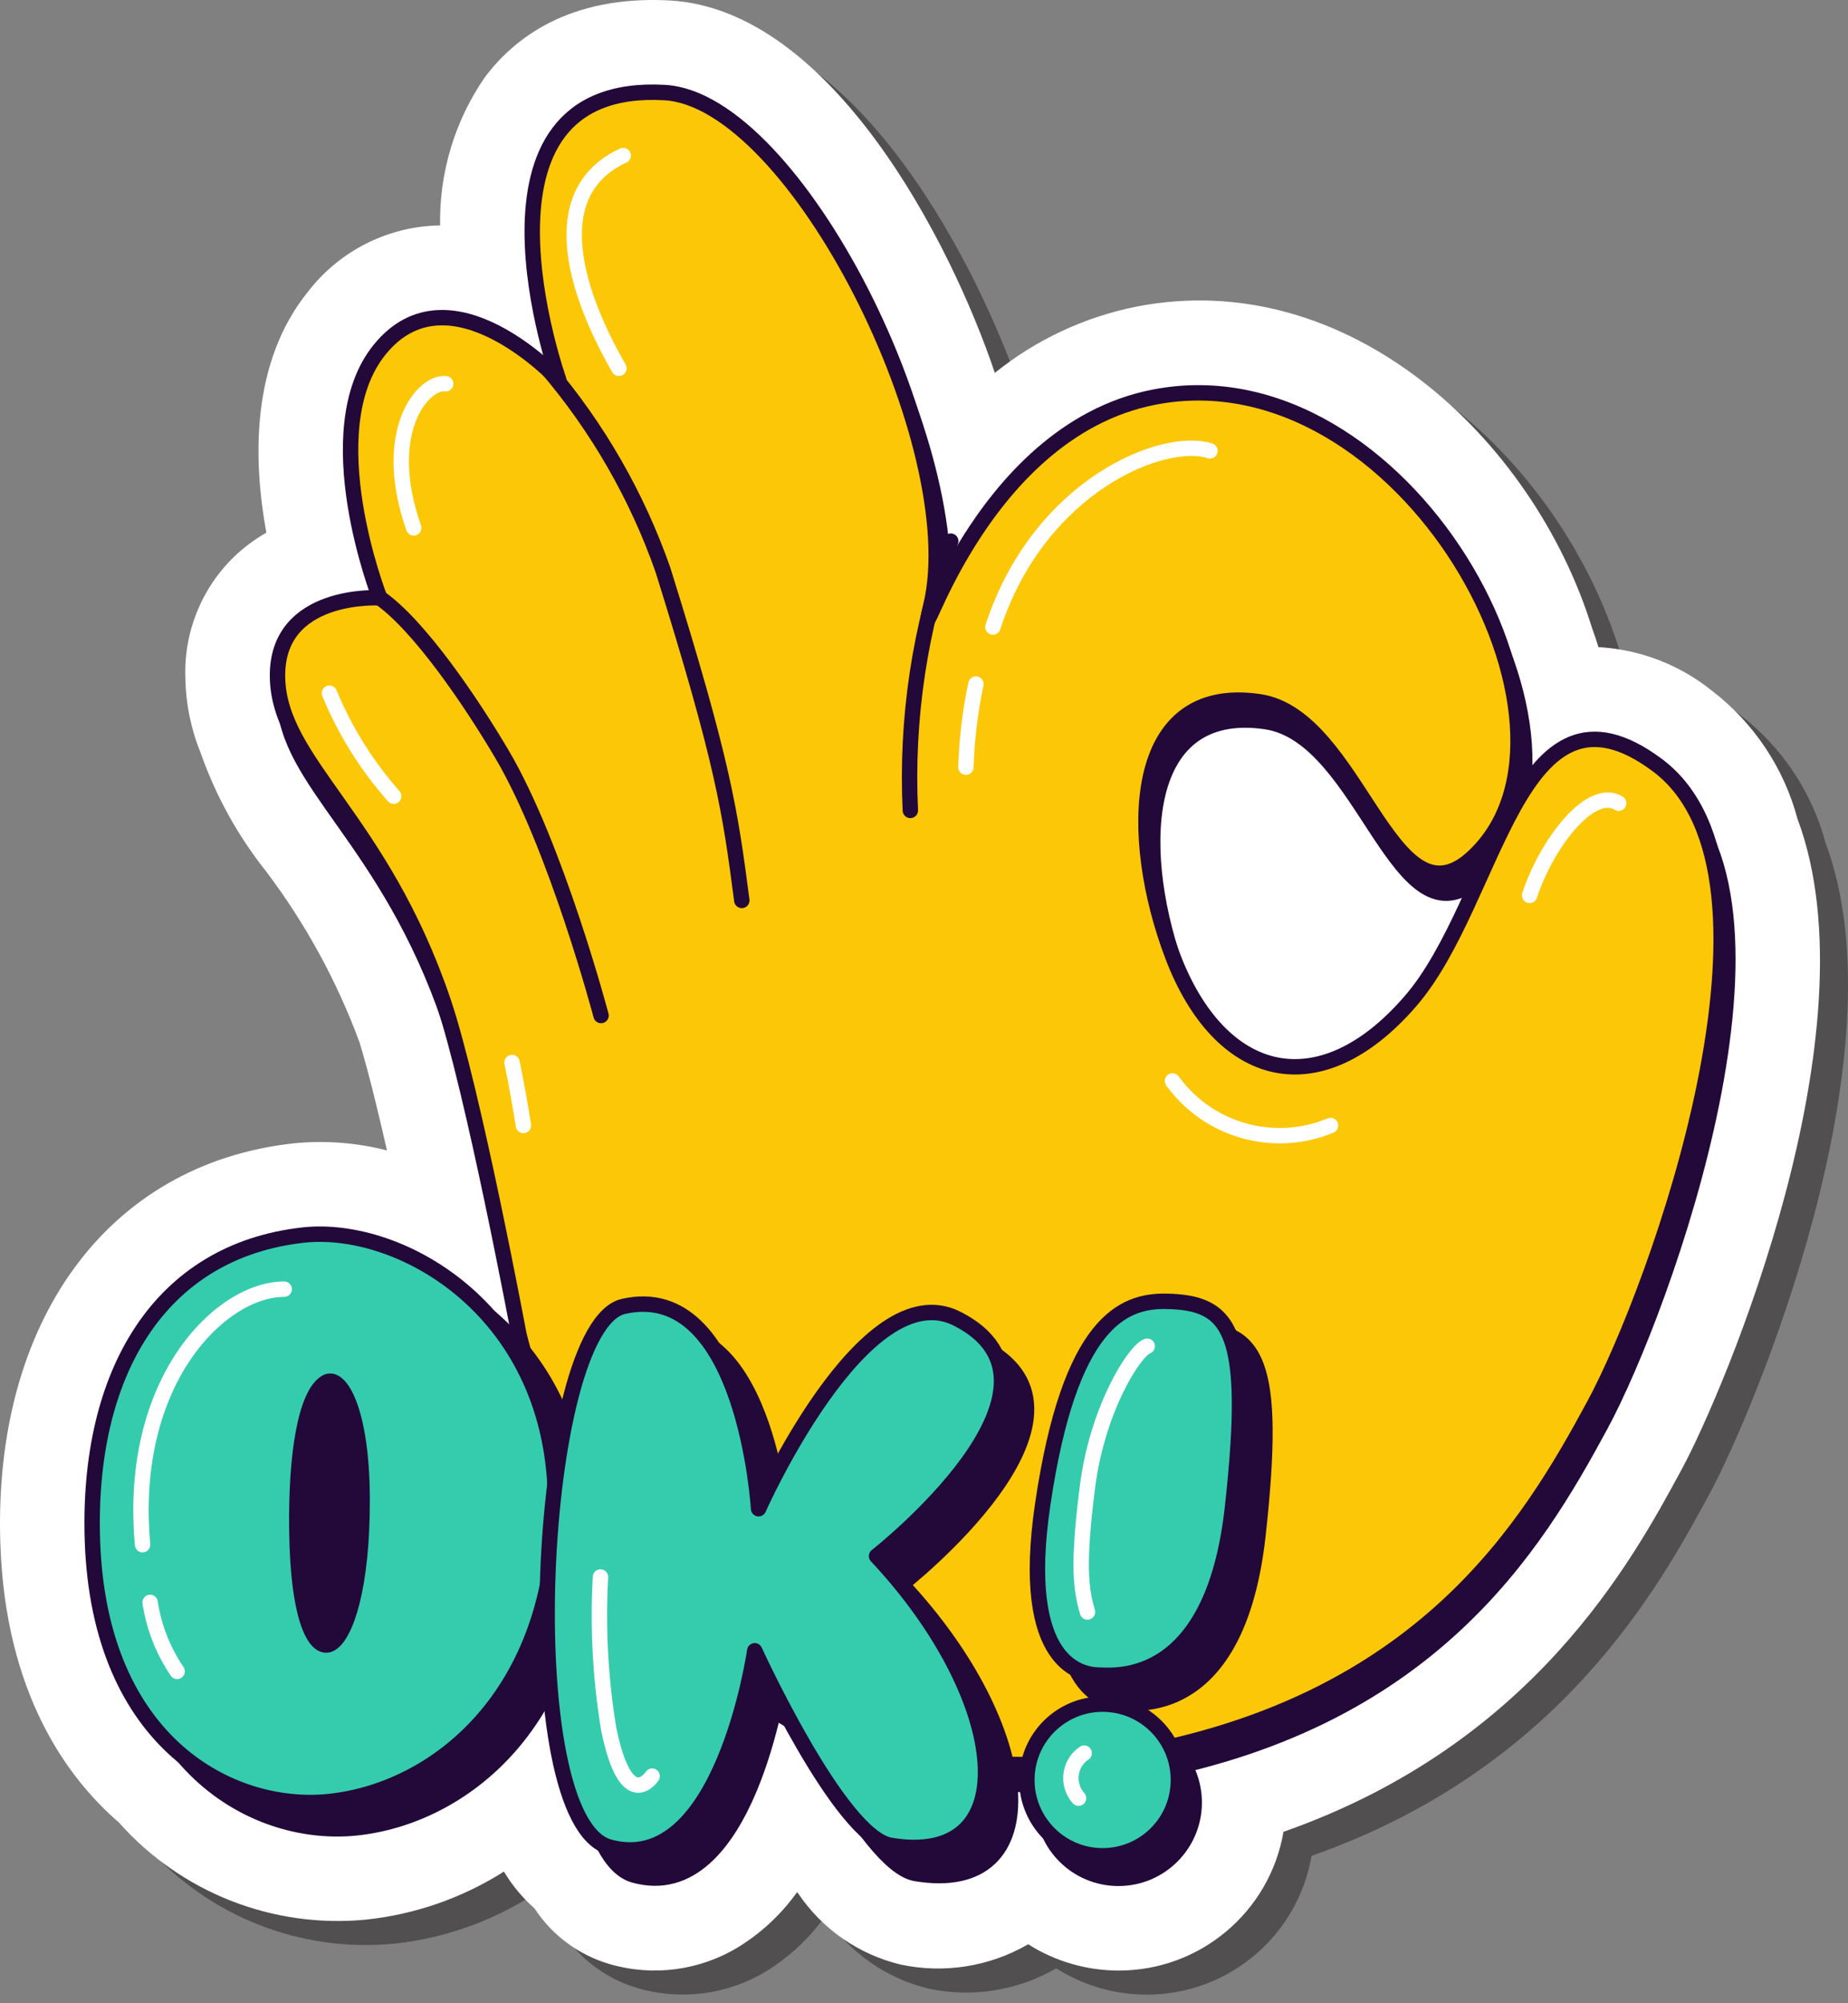<svg width="120" height="130" viewBox="0 0 120 130" fill="none" xmlns="http://www.w3.org/2000/svg">
<rect x="0" y="0" width="120" height="130" fill="#808080" stroke="none"/>
<g clip-path="url(#clip0_5_11001)">
<path opacity="0.5" d="M118.543 54.708C117.662 51.406 115.716 48.487 113.007 46.403C110.903 44.704 108.319 43.708 105.619 43.556C105.488 43.138 105.347 42.718 105.194 42.298C101.349 29.936 89.295 18.784 75.608 21.46C72.244 22.133 69.091 23.608 66.419 25.759C63.587 17.328 55.826 2.178 45.31 1.591C38.714 1.238 35.156 4.102 33.3 6.581C31.353 9.402 30.338 12.762 30.399 16.189C30.162 16.192 29.922 16.203 29.681 16.222C26.579 16.473 23.727 18.02 21.825 20.484C18.12 25.058 18.242 31.358 19.115 36.128C18.354 36.563 17.649 37.09 17.015 37.696C14.885 39.762 13.737 42.638 13.858 45.602C13.89 47.268 14.231 48.914 14.862 50.456C15.835 53.212 17.259 55.788 19.075 58.078C21.644 61.468 23.697 65.219 25.168 69.209C25.717 71.005 26.344 73.547 26.948 76.219C24.959 75.706 22.893 75.551 20.849 75.761C8.82 77.098 1.36 87.295 1.842 101.738C2.166 111.391 6.119 116.876 9.548 119.838C13.573 124.372 19.52 126.713 25.555 126.138C28.751 125.805 31.827 124.737 34.542 123.017C35.077 123.911 35.747 124.716 36.529 125.405C37.674 127.155 39.407 128.438 41.415 129.022C44.228 129.841 47.256 129.44 49.761 127.919C51.256 126.998 52.553 125.787 53.574 124.358L53.643 124.424C55.202 126.745 57.577 128.396 60.296 129.049C63.127 129.655 66.082 129.186 68.585 127.733C70.344 128.848 72.383 129.44 74.466 129.44C79.749 129.444 84.267 125.641 85.165 120.435C101.382 114.742 107.802 102.867 111.038 96.883C113.786 91.799 123.685 68.444 118.543 54.708Z" fill="#231F20"/>
<path d="M116.723 53.147C115.841 49.845 113.896 46.926 111.187 44.842C109.083 43.142 106.499 42.147 103.798 41.995C103.668 41.577 103.527 41.157 103.374 40.737C99.529 28.375 87.474 17.223 73.788 19.899C70.423 20.572 67.271 22.047 64.599 24.198C61.767 15.767 54.006 0.617 43.49 0.03C36.893 -0.323 33.335 2.541 31.479 5.02C29.532 7.841 28.518 11.201 28.579 14.628C28.342 14.632 28.102 14.642 27.861 14.661C24.759 14.911 21.906 16.459 20.005 18.923C16.299 23.497 16.421 29.797 17.295 34.567C16.534 35.002 15.829 35.529 15.195 36.135C13.065 38.2 11.917 41.077 12.038 44.041C12.07 45.707 12.411 47.353 13.042 48.895C14.015 51.651 15.438 54.227 17.255 56.517C19.823 59.906 21.876 63.657 23.347 67.648C23.897 69.445 24.523 71.986 25.128 74.658C23.138 74.145 21.073 73.99 19.029 74.201C7 75.537 -0.461 85.734 0.022 100.178C0.346 109.83 4.299 115.316 7.728 118.277C11.753 122.811 17.7 125.152 23.735 124.577C26.931 124.244 30.007 123.176 32.722 121.456C33.257 122.35 33.927 123.155 34.708 123.844C35.853 125.594 37.586 126.877 39.594 127.461C42.408 128.28 45.436 127.879 47.94 126.357C49.436 125.437 50.733 124.226 51.754 122.797L51.822 122.863C53.382 125.184 55.757 126.835 58.476 127.488C61.306 128.094 64.261 127.625 66.765 126.172C68.524 127.287 70.563 127.879 72.645 127.879C77.928 127.883 82.447 124.08 83.345 118.874C99.562 113.181 105.982 101.306 109.217 95.322C111.965 90.238 121.865 66.883 116.723 53.147Z" fill="white"/>
<path d="M108.045 50.938C98.965 44.184 97.684 59.731 92.021 66.269C86.085 73.121 79.645 71.376 76.582 63.337C73.628 55.586 73.814 45.608 82.198 46.83C88.639 47.769 90.762 61.804 96.06 56.943C105.212 48.546 91.611 23.895 75.368 27.067C69.356 28.064 64.288 32.101 61.972 37.738L62.172 36.41C61.604 37.942 61.136 39.508 60.769 41.1C60.671 41.429 60.714 41.309 60.892 40.552C63.32 30.22 52.099 7.775 43.587 7.3C29.829 6.531 36.723 25.959 36.723 25.959C36.723 25.959 36.498 25.722 36.123 25.373C36.032 25.267 35.97 25.196 35.97 25.196L35.991 25.252C34.071 23.507 28.765 19.445 25.088 23.983C20.836 29.233 25.093 40.09 25.093 40.09C25.093 40.09 18.364 39.683 18.456 45.237C18.548 50.791 25.174 54.352 29.217 66.275C31.16 72.006 34.127 87.873 34.127 87.873C36.866 99.09 48.715 119.467 73.465 115.237C92.795 111.933 99.699 100.329 103.947 92.472C108.022 84.935 117.71 58.128 108.045 50.938Z" fill="#22093A" stroke="#22093A" stroke-linecap="round" stroke-linejoin="round"/>
<path d="M33.692 86.58C36.431 97.797 48.279 118.173 73.029 113.944C92.36 110.64 99.263 99.035 103.511 91.179C107.587 83.641 117.275 56.834 107.609 49.645C98.529 42.891 97.248 58.438 91.585 64.975C85.65 71.828 79.21 70.082 76.146 62.044C73.193 54.293 73.379 44.315 81.762 45.536C88.203 46.475 90.326 60.511 95.625 55.65C104.776 47.253 91.175 22.602 74.932 25.774C63.304 28.044 59.359 43.928 60.456 39.259C62.884 28.926 51.664 6.481 43.151 6.006C29.394 5.238 36.287 24.666 36.287 24.666C36.287 24.666 29.212 17.061 24.652 22.69C20.4 27.94 24.658 38.796 24.658 38.796C24.658 38.796 17.929 38.39 18.02 43.944C18.112 49.497 24.739 53.058 28.781 64.981C30.724 70.712 33.692 86.58 33.692 86.58Z" fill="#FCC707" stroke="#22093A" stroke-linecap="round" stroke-linejoin="round"/>
<path d="M24.658 38.796C27.253 40.612 30.605 45.572 32.59 48.934C36.124 54.919 39.029 65.902 39.029 65.902" stroke="#22093A" stroke-linecap="round" stroke-linejoin="round"/>
<path d="M35.535 23.902C38.822 27.762 41.369 32.195 43.047 36.979C46.975 49.547 47.41 52.617 48.169 58.433" stroke="#22093A" stroke-linecap="round" stroke-linejoin="round"/>
<path d="M61.737 35.117C59.724 40.713 58.833 46.651 59.113 52.592" stroke="#22093A" stroke-linecap="round" stroke-linejoin="round"/>
<path d="M28.942 24.904C27.513 24.709 24.657 27.957 26.863 34.258" stroke="white" stroke-linecap="round" stroke-linejoin="round"/>
<path d="M33.248 68.952C33.541 70.361 33.784 71.733 33.99 73.039" stroke="white" stroke-linecap="round" stroke-linejoin="round"/>
<path d="M21.391 44.985C22.402 47.429 23.813 49.687 25.565 51.668" stroke="white" stroke-linecap="round" stroke-linejoin="round"/>
<path d="M78.571 29.257C75.578 28.282 67.501 31.465 64.475 40.69" stroke="white" stroke-linecap="round" stroke-linejoin="round"/>
<path d="M63.37 44.392C62.995 46.167 62.778 47.971 62.721 49.784" stroke="white" stroke-linecap="round" stroke-linejoin="round"/>
<path d="M99.326 58.108C100.398 54.818 103.256 51.011 105.108 52.122" stroke="white" stroke-linecap="round" stroke-linejoin="round"/>
<path d="M76.135 70.148C78.473 73.374 82.721 74.57 86.398 73.039" stroke="white" stroke-linecap="round" stroke-linejoin="round"/>
<path d="M40.469 10.094C35.666 12.313 36.899 18.162 40.187 23.902" stroke="white" stroke-linecap="round" stroke-linejoin="round"/>
<path d="M21.434 81.859C27.791 81.152 37.814 86.847 37.82 99.278C37.826 111.709 30.072 117.899 23.114 118.62C16.837 119.272 8.194 114.91 7.75 101.684C7.387 90.848 12.098 82.896 21.434 81.859Z" fill="#22093A" stroke="#22093A" stroke-linecap="round" stroke-linejoin="round"/>
<path d="M22.929 91.408C23.825 90.888 25.247 93.221 25.264 98.979C25.281 104.737 24.195 107.84 23.214 108.386C22.329 108.879 21.104 107.121 21.024 101.008C20.959 96 21.613 92.173 22.929 91.408Z" fill="#22093A" stroke="#22093A" stroke-linecap="round" stroke-linejoin="round"/>
<path d="M42.118 86.606C36.485 87.876 34.957 119.966 41.186 121.689C48.515 123.716 50.635 108.955 50.635 108.955C50.635 108.955 56.15 121.027 59.461 121.582C68.253 123.055 67.356 112.216 58.547 102.812C58.547 102.812 72.528 91.852 63.785 87.409C57.73 84.332 50.886 99.737 50.886 99.737C50.886 99.737 49.992 84.832 42.118 86.606Z" fill="#22093A" stroke="#22093A" stroke-linecap="round" stroke-linejoin="round"/>
<path d="M77.394 86.255C74.588 86.199 71.116 87.577 69.365 99.402C67.802 109.96 71.952 110.49 73.027 110.512C74.102 110.533 80.4 111.202 81.683 99.648C82.965 88.094 81.553 86.338 77.394 86.255Z" fill="#22093A" stroke="#22093A" stroke-linecap="round" stroke-linejoin="round"/>
<path d="M72.625 121.894C75.343 121.894 77.546 119.691 77.546 116.974C77.546 114.256 75.343 112.053 72.625 112.053C69.908 112.053 67.705 114.256 67.705 116.974C67.705 119.691 69.908 121.894 72.625 121.894Z" fill="#22093A" stroke="#22093A" stroke-linecap="round" stroke-linejoin="round"/>
<path d="M19.686 80.15C26.043 79.443 36.066 85.138 36.072 97.569C36.078 110 28.323 116.19 21.366 116.911C15.089 117.563 6.446 113.201 6.002 99.975C5.639 89.139 10.35 81.187 19.686 80.15Z" fill="#35CCAD" stroke="#22093A" stroke-linecap="round" stroke-linejoin="round"/>
<path d="M21.181 89.699C22.077 89.179 23.499 91.512 23.516 97.27C23.533 103.028 22.447 106.131 21.466 106.677C20.581 107.17 19.356 105.412 19.276 99.299C19.211 94.291 19.865 90.464 21.181 89.699Z" fill="#22093A" stroke="#22093A" stroke-linecap="round" stroke-linejoin="round"/>
<path d="M40.491 84.777C34.858 86.047 33.33 118.137 39.559 119.86C46.888 121.887 49.008 107.126 49.008 107.126C49.008 107.126 54.523 119.198 57.834 119.753C66.626 121.226 65.729 110.387 56.92 100.982C56.92 100.982 70.901 90.023 62.158 85.58C56.103 82.503 49.258 97.908 49.258 97.908C49.258 97.908 48.365 83.002 40.491 84.777Z" fill="#35CCAD" stroke="#22093A" stroke-linecap="round" stroke-linejoin="round"/>
<path d="M75.742 84.449C72.935 84.393 69.464 85.772 67.713 97.597C66.15 108.155 70.3 108.685 71.375 108.706C72.45 108.727 78.748 109.396 80.03 97.842C81.312 86.288 79.9 84.532 75.742 84.449Z" fill="#35CCAD" stroke="#22093A" stroke-linecap="round" stroke-linejoin="round"/>
<path d="M71.6 120.431C74.317 120.431 76.52 118.228 76.52 115.51C76.52 112.793 74.317 110.59 71.6 110.59C68.883 110.59 66.68 112.793 66.68 115.51C66.68 118.228 68.883 120.431 71.6 120.431Z" fill="#35CCAD" stroke="#22093A" stroke-linecap="round" stroke-linejoin="round"/>
<path d="M18.454 83.66C14.326 83.66 8.285 89.628 9.259 100.241" stroke="white" stroke-linecap="round" stroke-linejoin="round"/>
<path d="M38.992 102.339C38.808 105.633 38.987 108.938 39.525 112.194C40.67 117.825 42.348 115.262 42.348 115.262" stroke="white" stroke-linecap="round" stroke-linejoin="round"/>
<path d="M74.494 87.362C73.675 87.643 71.262 91.407 70.615 96.489C69.969 101.571 70.184 103.113 70.615 104.609" stroke="white" stroke-linecap="round" stroke-linejoin="round"/>
<path d="M70.402 113.769C69.507 114.368 69.268 115.58 69.868 116.475C69.919 116.551 69.975 116.623 70.036 116.692" stroke="white" stroke-linecap="round" stroke-linejoin="round"/>
<path d="M9.748 103.987C9.99 105.592 10.59 107.122 11.502 108.464" stroke="white" stroke-linecap="round" stroke-linejoin="round"/>
</g>
<defs>
<clipPath id="clip0_5_11001">
<rect width="120" height="129.439" fill="white"/>
</clipPath>
</defs>
</svg>
